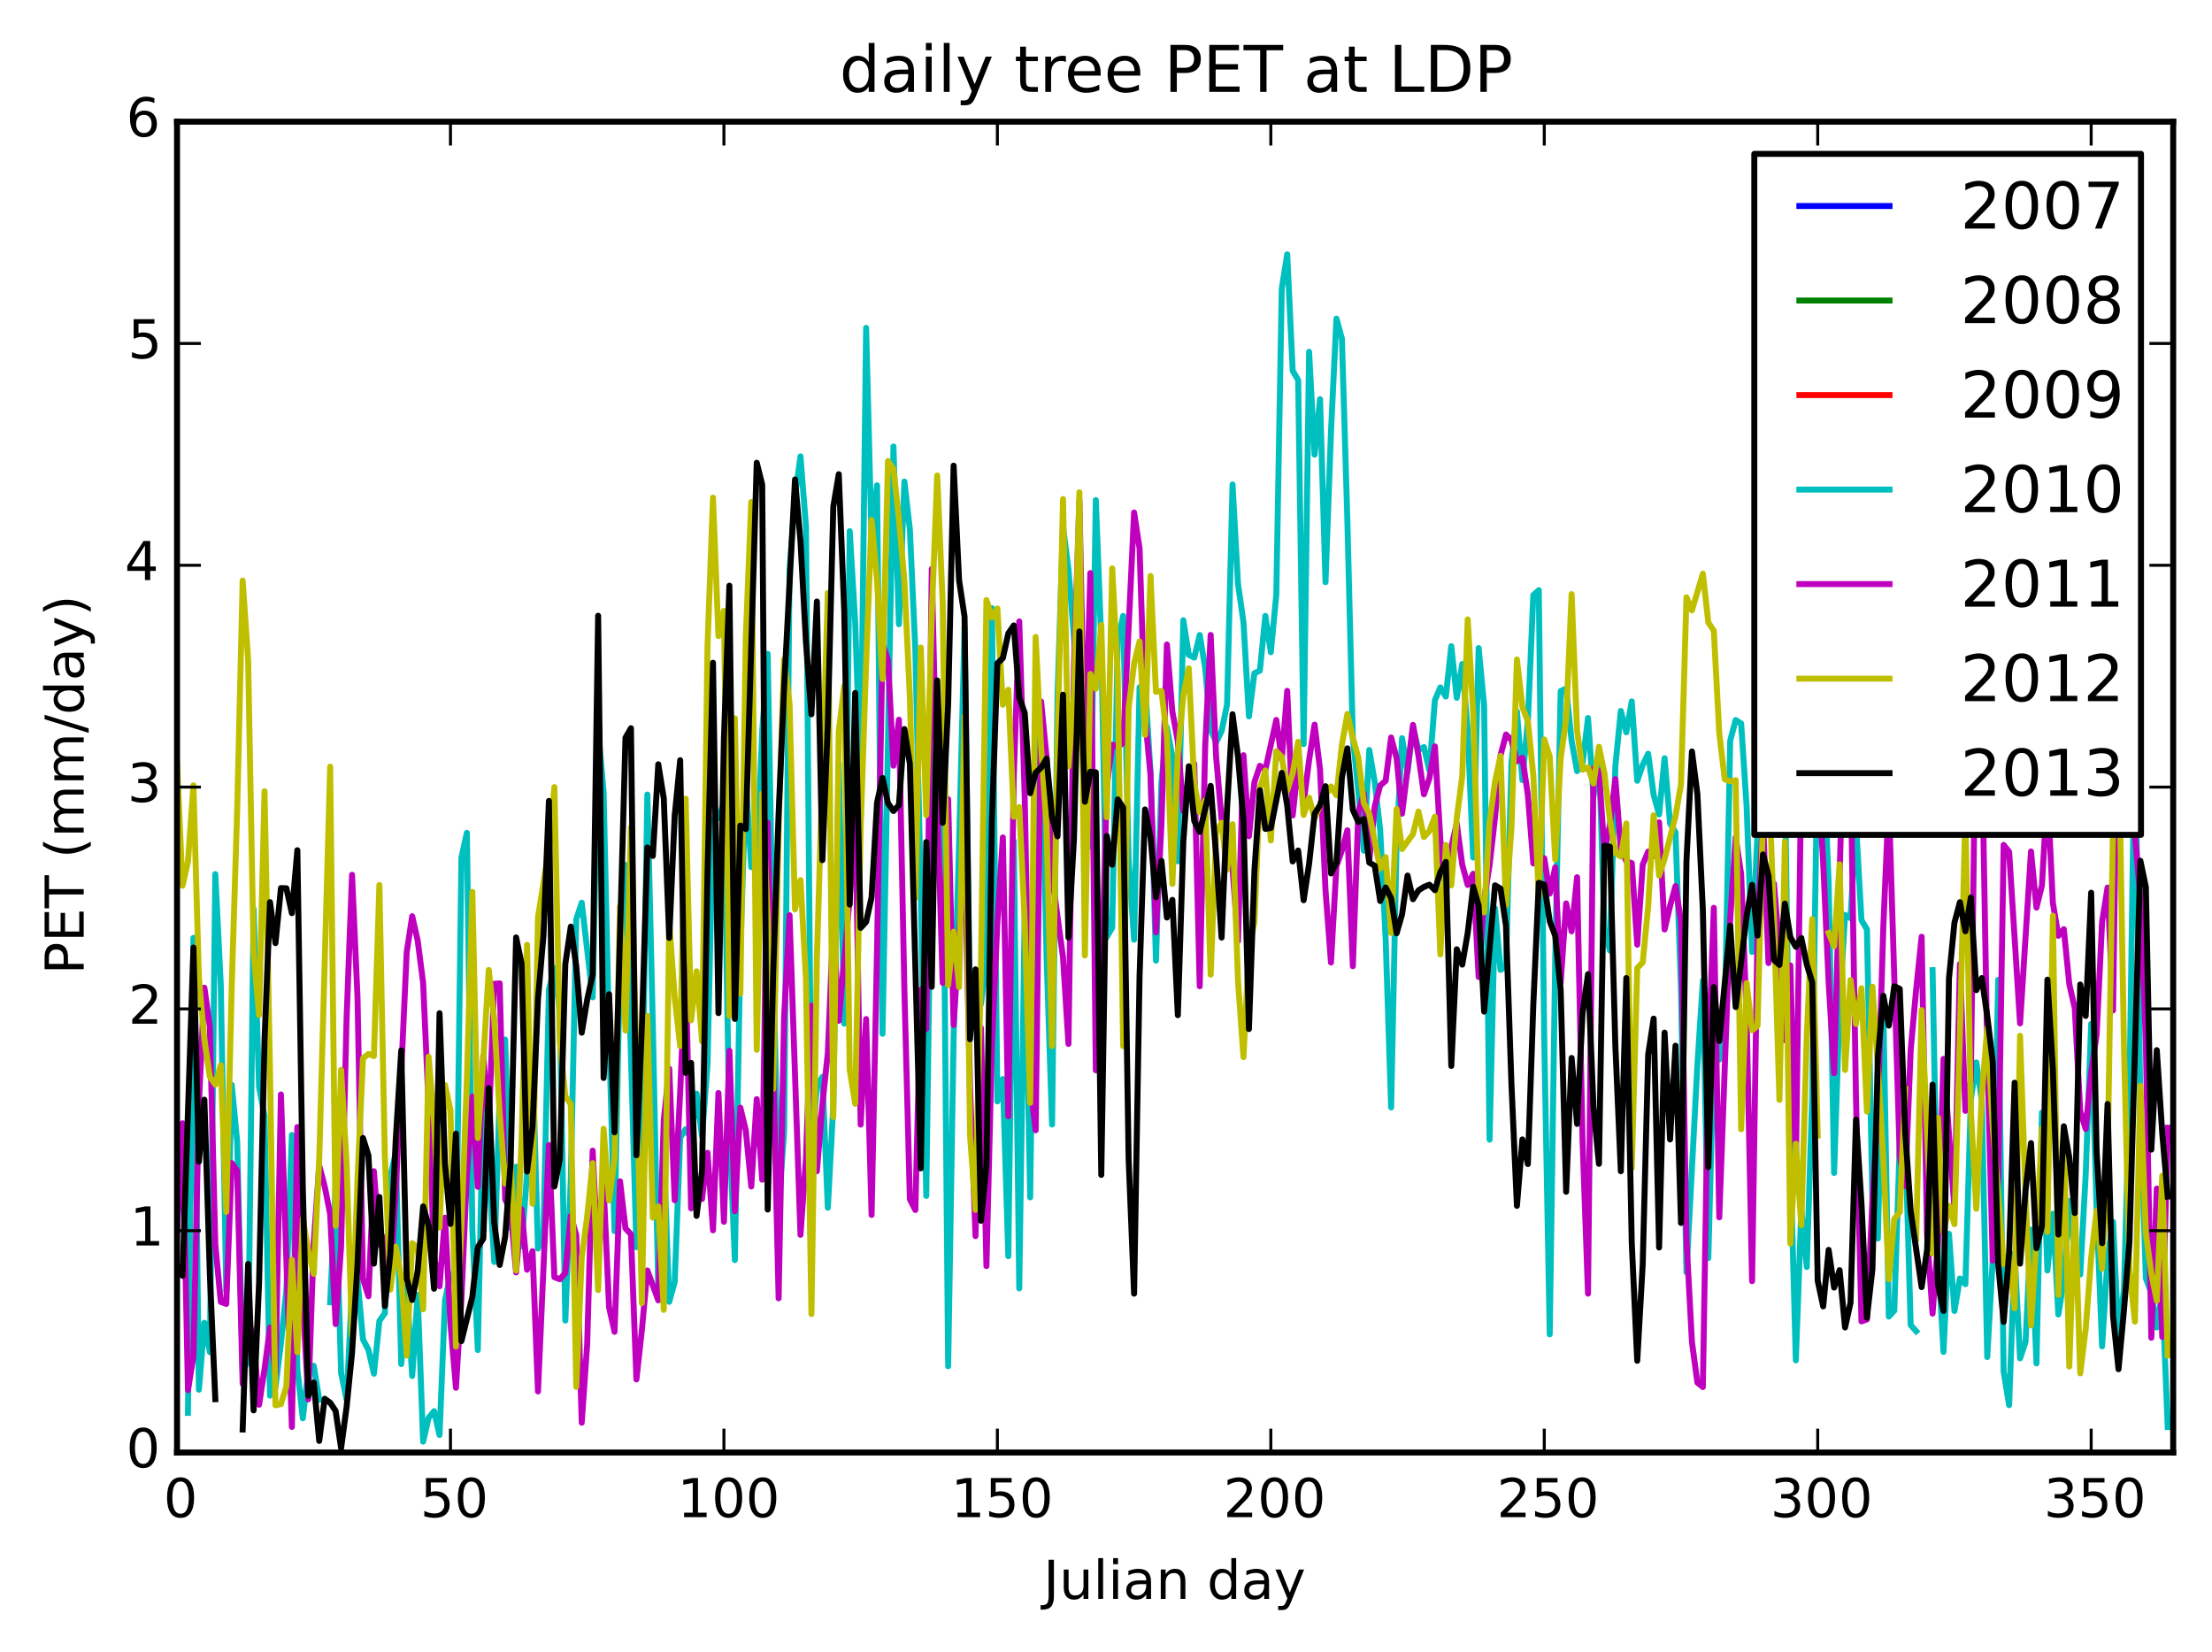 <?xml version="1.0" encoding="utf-8" standalone="no"?>
<!DOCTYPE svg PUBLIC "-//W3C//DTD SVG 1.1//EN"
  "http://www.w3.org/Graphics/SVG/1.1/DTD/svg11.dtd">
<!-- Created with matplotlib (http://matplotlib.org/) -->
<svg height="277pt" version="1.1" viewBox="0 0 371 277" width="371pt" xmlns="http://www.w3.org/2000/svg" xmlns:xlink="http://www.w3.org/1999/xlink">
 <defs>
  <style type="text/css">
*{stroke-linecap:butt;stroke-linejoin:round;}
  </style>
 </defs>
 <g id="figure_1">
  <g id="patch_1">
   <path d="
M0 277.227
L371.692 277.227
L371.692 0
L0 0
z
" style="fill:#ffffff;"/>
  </g>
  <g id="axes_1">
   <g id="patch_2">
    <path d="
M29.692 243.606
L364.492 243.606
L364.492 20.406
L29.692 20.406
z
" style="fill:#ffffff;"/>
   </g>
   <g id="line2d_1">
    <path clip-path="url(#p69096553e2)" d="
M0 0" style="fill:none;stroke:#0000ff;stroke-linecap:square;"/>
   </g>
   <g id="line2d_2">
    <path clip-path="url(#p69096553e2)" d="
M0 0" style="fill:none;stroke:#008000;stroke-linecap:square;"/>
   </g>
   <g id="line2d_3">
    <path clip-path="url(#p69096553e2)" d="
M0 0" style="fill:none;stroke:#ff0000;stroke-linecap:square;"/>
   </g>
   <g id="line2d_4">
    <path clip-path="url(#p69096553e2)" d="
M31.526 236.956
L32.443 157.297
L33.361 233.074
L34.278 221.848
L35.195 226.762
L36.112 146.596
L37.03 165.182
L37.947 216.584
L38.864 181.94
L39.781 191.474
L40.699 230.144
L41.616 227.94
L42.533 152.438
L43.45 182.294
L44.368 187.191
L45.285 234.065
L46.202 232.707
L47.12 225.215
L48.037 216.289
L48.954 190.346
L49.871 229.553
L50.788 237.867
L51.706 229.859
L52.623 229.061
L53.54 234.751
M55.375 218.407
L56.292 198.954
L57.209 230.269
L58.127 234.742
L59.044 216.106
L59.961 214.524
L60.878 224.627
L61.796 226.389
L62.713 230.393
L63.63 221.538
L64.547 220.245
L65.465 197.335
L66.382 193.314
L67.299 228.786
L68.216 215.795
L69.134 230.778
L70.051 217.174
L70.968 241.782
L71.885 237.802
L72.803 236.666
L73.72 240.664
L74.637 218.129
L75.555 213.723
L76.472 213.564
L77.389 143.822
L78.306 139.675
L79.224 206.201
L80.141 226.419
L81.058 183.212
L81.975 195.953
L82.893 211.641
L83.81 183.946
L84.727 174.353
L85.644 205.954
L86.562 195.672
L87.479 209.02
L88.396 196.818
L89.314 177.276
L90.231 209.399
L91.148 206.684
L92.065 165.944
L92.983 162.347
L93.9 169.906
L94.817 221.479
L95.734 197.799
L96.652 154.153
L97.569 151.397
L99.403 167.261
L100.321 122.36
L101.238 132.939
L102.155 173.415
L103.072 206.474
L103.99 160.59
L104.907 145.07
L106.741 209.165
L107.659 189.965
L108.576 133.257
L109.493 171.979
L110.41 216.567
L111.328 193.294
L112.245 218.335
L113.162 215.022
L114.08 190.812
L114.997 189.378
L115.914 190.941
L116.831 183.42
L117.749 190.615
L118.666 178.536
L119.583 137.498
L120.5 137.193
L121.418 134.743
L122.335 189.392
L123.252 211.337
L124.169 159.761
L125.087 130.721
L126.004 145.431
L126.921 145.433
L127.838 122.634
L128.756 109.654
L129.673 160.266
L130.59 202.387
L131.507 189.931
L132.425 95.525
L133.342 83.259
L134.259 76.54
L135.176 88.26
L136.094 192.178
L137.011 182.284
L137.928 180.613
L138.846 202.546
L139.763 185.404
L140.68 128.043
L141.597 171.668
L142.515 89.087
L143.432 104.329
L144.349 130.793
L145.266 54.988
L146.184 90.537
L147.101 81.393
L148.018 173.383
L149.853 74.887
L150.77 104.699
L151.687 80.76
L152.604 88.781
L153.522 108.943
L154.439 149.658
L155.356 200.567
L156.273 134.008
L157.191 124.049
L158.108 129.174
L159.025 229.135
L159.943 173.924
L160.86 141.63
L161.777 105.147
L162.694 169.765
L163.612 170.228
L164.529 168.378
L165.446 161.332
L166.363 101.999
L167.281 184.719
L168.198 180.97
L169.115 210.676
L170.032 141.031
L170.95 216.081
L171.867 152.841
L172.784 200.812
L173.701 131.663
L174.619 120.173
L175.536 160.511
L176.453 188.595
L177.37 116.521
L178.288 88.338
L179.205 95.529
L180.122 106.716
L181.04 121.083
L181.957 115.782
L182.874 141.962
L183.791 83.869
L184.709 107.48
L185.626 157.146
L186.543 155.582
L187.46 107.658
L188.378 103.301
L189.295 144.228
L190.212 157.593
L191.129 115.263
L192.047 114.651
L192.964 129.427
L193.881 161.122
L194.798 131.124
L195.716 122.01
L196.633 126.912
L197.55 144.449
L198.467 104.029
L199.385 109.842
L200.302 110.291
L201.219 106.492
L202.136 112.005
L203.054 122.427
L203.971 124.49
L204.888 122.632
L205.806 118.147
L206.723 81.248
L207.64 97.913
L208.557 104.356
L209.475 120.148
L210.392 112.901
L211.309 112.474
L212.226 103.298
L213.144 109.385
L214.061 99.78
L214.978 48.404
L215.895 42.653
L216.813 62.19
L217.73 63.744
L218.647 124.787
L219.564 58.998
L220.482 76.247
L221.399 66.95
L222.316 97.644
L223.233 72.439
L224.151 53.431
L225.068 56.815
L225.985 87.343
L226.903 123.785
L227.82 132.66
L228.737 142.676
L229.654 125.773
L230.572 131.16
L231.489 139.236
L232.406 157.548
L233.323 185.731
L234.241 141.31
L235.158 123.808
L236.075 129.482
L236.992 121.988
L237.91 125.793
L238.827 125.295
L239.744 129.245
L240.661 117.426
L241.579 115.285
L242.496 116.822
L243.413 108.369
L244.33 117.036
L245.248 111.356
L246.165 122.523
L247.082 143.822
L248 108.684
L248.917 118.272
L249.834 191.124
L250.751 152.341
L251.669 162.666
L252.586 162.066
L253.503 127.975
L254.42 119.319
L255.338 130.832
L256.255 120.95
L257.172 99.808
L258.089 98.979
L259.007 174.389
L259.924 223.783
L260.841 160.959
L261.758 115.914
L262.676 115.482
L263.593 124.262
L264.51 129.332
L265.427 128.032
L266.345 120.419
L267.262 133.592
L268.179 126.262
L269.096 155.779
L270.014 159.418
L270.931 128.49
L271.848 119.238
L272.766 122.815
L273.683 117.63
L274.6 130.95
L275.517 128.311
L276.435 126.411
L277.352 133.299
L278.269 136.593
L279.186 127.166
L280.104 138.098
L281.021 139.614
L281.938 165.807
L282.855 213.4
L284.69 178.659
L285.607 164.465
L286.524 211
L287.442 175.962
L288.359 177.716
L289.276 170.8
L290.193 124.22
L291.111 120.758
L292.028 121.355
L292.945 135.187
L293.863 159.653
L294.78 139.452
L295.697 108.862
L296.614 102.568
L297.532 120.354
L298.449 130.216
L299.366 130.446
L300.283 194.357
L301.201 228.153
L302.118 202.901
L303.035 212.496
L303.952 183.791
L304.87 123.187
L305.787 125.732
L306.704 148.072
L307.621 196.723
L308.539 168.698
L309.456 153.441
L310.373 153.989
L311.29 138.004
L312.208 154.32
L313.125 155.865
L314.042 201.006
L314.96 207.715
L315.877 169.339
L316.794 220.805
L317.711 219.816
L318.629 191.711
L319.546 190.628
L320.463 222.227
L321.38 223.257
M324.132 162.705
L325.049 210.644
L325.967 226.736
L326.884 206.927
L327.801 219.868
L328.718 214.41
L329.636 215.378
L330.553 184.427
L331.47 178.187
L332.387 184.593
L333.305 227.597
L334.222 211.253
L335.139 164.344
L336.056 230.043
L336.974 235.667
L337.891 210.179
L338.808 227.811
L339.726 225.073
L340.643 206.228
L341.56 228.662
L342.477 186.593
L343.395 213.082
L344.312 203.558
L345.229 220.458
L346.146 214.826
L347.064 201.393
L347.981 210.52
L348.898 213.751
L349.815 197.051
L350.733 171.731
L351.65 203.006
L352.567 225.801
L353.484 211.024
L354.402 204.922
L355.319 224.168
L356.236 216.163
L357.153 183.272
L358.071 119.622
L358.988 185.537
L359.905 214.386
L360.823 216.869
L361.74 222.645
L362.657 216.559
L363.574 239.334
L363.574 239.334" style="fill:none;stroke:#00bfbf;stroke-linecap:square;"/>
   </g>
   <g id="line2d_5">
    <path clip-path="url(#p69096553e2)" d="
M29.692 207.097
L30.609 188.392
L31.526 233.128
L32.443 227.459
L33.361 185.188
L34.278 165.651
L35.195 172.19
L36.112 208.742
L37.03 218.344
L37.947 218.689
L38.864 195.061
L39.781 196.349
L40.699 232.066
L41.616 221.09
L42.533 224.618
L43.45 235.603
L44.368 229.615
L45.285 222.645
L46.202 230.493
L47.12 183.556
L48.954 239.317
L49.871 189.021
L50.788 218.578
L51.706 234.688
L52.623 208.339
L53.54 195.478
L54.458 198.973
L55.375 203.625
L56.292 222.06
L57.209 209.032
L58.127 170.901
L59.044 146.711
L59.961 167.22
L60.878 214.459
L61.796 217.391
L62.713 196.431
L63.63 208.748
L64.547 207.523
L65.465 214.907
L66.382 199.859
L68.216 159.674
L69.134 153.664
L70.051 157.724
L70.968 164.831
L71.885 185.284
L72.803 210.728
L73.72 215.721
L74.637 204.208
L75.555 221.975
L76.472 232.752
L77.389 217.826
L78.306 197.036
L79.224 183.912
L80.141 199.054
L81.058 177.102
L81.975 189.072
L82.893 165.003
L83.81 164.922
L84.727 201.151
L85.644 203.002
L86.562 213.398
L87.479 202.823
L88.396 212.953
L89.314 209.835
L90.231 233.367
L92.065 192.033
L92.983 214.195
L93.9 214.556
L94.817 213.475
L95.734 203.94
L96.652 207.126
L97.569 238.606
L98.486 225.412
L99.403 192.974
L100.321 211.727
L101.238 198.935
L102.155 219.246
L103.072 223.36
L103.99 198.119
L104.907 206.012
L105.824 207.007
L106.741 231.352
L107.659 223.042
L108.576 213.073
L110.41 218.085
L111.328 187.864
L112.245 179.234
L113.162 201.296
L114.08 183.122
L114.997 161.915
L115.914 202.658
L116.831 200.016
L117.749 201.084
L118.666 193.336
L119.583 206.34
L120.5 183.315
L121.418 204.91
L122.335 176.23
L123.252 203.139
L124.169 185.77
L125.087 189.573
L126.004 198.99
L126.921 184.339
L127.838 197.856
L128.756 137.976
L130.59 217.743
L131.507 170.649
L132.425 153.493
L134.259 207.098
L135.176 194.288
L136.094 168.661
L137.011 196.427
L137.928 185.273
L138.846 176.571
L139.763 154.572
L140.68 171.204
L142.515 150.596
L143.432 135.606
L144.349 188.612
L145.266 170.903
L146.184 203.76
L147.101 159.098
L148.018 107.931
L148.935 110.744
L149.853 128.413
L150.77 120.708
L151.687 166.142
L152.604 201.132
L153.522 202.933
L154.439 166.006
L155.356 172.568
L156.273 95.433
L157.191 134.244
L158.108 164.847
L159.025 134.031
L159.943 171.906
L161.777 142.698
L162.694 182.304
L163.612 207.314
L164.529 172.414
L165.446 212.336
L166.363 175.4
L167.281 154.752
L168.198 140.45
L169.115 187.201
L170.032 130.079
L170.95 104.217
L171.867 133.684
L172.784 181.979
L173.701 189.562
L174.619 117.66
L175.536 127.064
L176.453 146.959
L178.288 160.515
L179.205 175.08
L180.122 112.06
L181.04 83.899
L181.957 128.879
L182.874 96.108
L183.791 179.504
L184.709 166.289
L185.626 131.927
L186.543 124.88
L187.46 125.235
L188.378 124.634
L190.212 85.953
L191.129 91.994
L192.047 120.181
L192.964 129.956
L193.881 156.365
L194.798 138.229
L195.716 108.089
L196.633 119.352
L197.55 124.378
L198.467 136.009
L199.385 130.468
L200.302 128.08
L201.219 165.414
L202.136 125.13
L203.054 106.488
L203.971 126.942
L204.888 137.432
L205.806 139.124
L206.723 145.756
L207.64 157.821
L208.557 126.656
L209.475 140.253
L210.392 131.188
L211.309 128.436
L212.226 129.106
L214.061 120.743
L214.978 127.401
L215.895 115.864
L216.813 136.767
L217.73 128.005
L218.647 134.631
L219.564 127.48
L220.482 121.528
L221.399 129.057
L222.316 149.304
L223.233 161.425
L224.151 145.217
L225.068 142.637
L225.985 139.248
L226.903 162.05
L227.82 136.242
L228.737 133.084
L229.654 144.42
L230.572 135.225
L231.489 131.727
L232.406 130.953
L233.323 123.688
L234.241 127.135
L235.158 136.461
L236.992 121.57
L237.91 126.782
L238.827 133.211
L239.744 130.518
L240.661 125.176
L241.579 140.852
L242.496 149.965
L243.413 142.073
L244.33 138.117
L245.248 145.012
L246.165 148.417
L247.082 146.545
L248 163.859
L248.917 150.784
L249.834 145.101
L250.751 137.029
L251.669 126.698
L252.586 123.191
L253.503 124.103
L254.42 127.686
L255.338 127.1
L256.255 133.301
L257.172 144.818
L258.089 143.885
L259.007 143.942
L259.924 149.874
L260.841 145.463
L261.758 164.813
L262.676 151.51
L263.593 156.197
L264.51 147.118
L265.427 191.207
L266.345 216.962
L267.262 128.92
L268.179 129.282
L269.096 142.81
L270.014 138.357
L270.931 130.666
L271.848 142.398
L272.766 144.453
L273.683 144.759
L274.6 158.437
L275.517 145.023
L276.435 142.823
L277.352 143.535
L278.269 137.916
L279.186 155.883
L280.104 151.953
L281.021 148.605
L281.938 154.616
L282.855 207.885
L283.773 225.033
L284.69 231.885
L285.607 232.626
L286.524 177.922
L287.442 152.254
L288.359 204.169
L290.193 154.144
L291.111 140.428
L292.028 146.645
L292.945 170.445
L293.863 214.875
L294.78 155.37
L295.697 137.321
L296.614 161.518
L297.532 148.202
L298.449 159.224
L299.366 174.456
L300.283 161.911
L301.201 196.121
L302.118 129.307
L303.035 98.8
L303.952 116.623
L304.87 128.515
L305.787 144.657
L306.704 164.777
L307.621 179.981
L309.456 114.037
L310.373 128.393
L311.29 184.244
L312.208 221.617
L313.125 221.287
L314.042 201.397
L314.96 185.564
L315.877 155.374
L316.794 134.065
L318.629 193.84
L319.546 198.916
L320.463 176.098
L321.38 165.982
L322.298 157.102
L323.215 207.235
L324.132 220.309
L325.049 208.016
L325.967 177.59
L327.801 202.69
L328.718 161.69
L329.636 186.315
L330.553 181.234
L331.47 111.112
L332.387 124.256
L333.305 176.22
L334.222 211.417
L335.139 197.946
L336.056 141.702
L336.974 142.86
L338.808 171.637
L340.643 142.799
L341.56 152.222
L342.477 148.497
L343.395 132.396
L344.312 151.424
L345.229 156.949
L346.146 155.835
L347.064 165.047
L347.981 169.095
L348.898 186.332
L349.815 189.342
L350.733 179.904
L351.65 173.5
L352.567 154.6
L353.484 148.853
L354.402 169.465
L355.319 104.465
L356.236 112.099
L357.153 122.032
L358.071 139.817
L358.988 150.848
L359.905 174.845
L360.823 224.361
L361.74 199.335
L362.657 224.217
L363.574 189.143
L363.574 189.143" style="fill:none;stroke:#bf00bf;stroke-linecap:square;"/>
   </g>
   <g id="line2d_6">
    <path clip-path="url(#p69096553e2)" d="
M29.692 127.906
L30.609 148.55
L31.526 144.468
L32.443 131.707
L33.361 164.003
L34.278 174.379
L35.195 180.572
L36.112 181.913
L37.03 178.641
L37.947 203.251
L38.864 165.521
L39.781 135.835
L40.699 97.369
L41.616 110.616
L42.533 159.651
L43.45 170.241
L44.368 132.7
L45.285 179.543
L46.202 235.687
L47.12 235.492
L48.037 232.467
L48.954 211.28
L49.871 226.792
L50.788 204.329
L51.706 209.79
L52.623 213.638
L53.54 194.478
L55.375 128.577
L56.292 205.6
L57.209 179.433
L58.127 194.992
L59.044 224.053
L59.961 197.791
L60.878 177.501
L61.796 176.768
L62.713 177.115
L63.63 148.428
L64.547 193.843
L65.465 216.287
L66.382 209.068
L67.299 214.302
L68.216 227.349
L69.134 208.48
L70.051 209.375
L70.968 219.591
L71.885 177.213
L72.803 188.179
L73.72 205.88
L74.637 181.959
L75.555 186.227
L76.472 225.845
L77.389 205.5
L78.306 181.117
L79.224 149.576
L80.141 190.862
L81.058 177.815
L81.975 162.676
L82.893 170.939
L83.81 186.845
L84.727 198.496
L85.644 194.885
L86.562 213.083
L87.479 190.974
L88.396 158.449
L89.314 201.868
L90.231 153.859
L92.065 142.408
L92.983 132.009
L93.9 174.797
L94.817 183.884
L95.734 185.187
L96.652 232.589
L97.569 210.867
L98.486 203.967
L99.403 195.082
L100.321 216.358
L101.238 189.311
L102.155 201.32
L103.072 194.386
L103.99 151.958
L104.907 172.832
L105.824 138.778
L107.659 218.558
L108.576 170.376
L109.493 204.225
L110.41 202.328
L111.328 219.684
L112.245 154.716
L113.162 167.25
L114.08 175.428
L114.997 133.938
L115.914 171.109
L116.831 162.908
L117.749 174.652
L118.666 108.292
L119.583 83.454
L120.5 106.673
L121.418 102.454
L122.335 170.367
L123.252 120.476
L124.169 166.642
L125.087 106.776
L126.004 84.192
L126.921 176.065
L127.838 133.071
L128.756 153.974
L129.673 182.627
L130.59 138.909
L131.507 110.59
L132.425 118.018
L133.342 152.506
L134.259 147.616
L135.176 164.131
L136.094 220.385
L137.011 160.719
L138.846 99.437
L139.763 187.347
L140.68 122.715
L141.597 115.022
L142.515 179.434
L143.432 185.119
L144.349 138.935
L145.266 111.338
L146.184 87.22
L147.101 97.382
L148.018 113.87
L148.935 77.325
L149.853 78.646
L150.77 87.029
L151.687 97.492
L152.604 116.881
L153.522 150.625
L154.439 108.603
L155.356 136.709
L156.273 103.29
L157.191 79.746
L158.108 101.097
L159.025 165.227
L159.943 156.259
L160.86 165.558
L161.777 120.09
L162.694 190.413
L163.612 202.904
L164.529 161.927
L165.446 100.64
L166.363 103.578
L167.281 102.048
L168.198 118.195
L169.115 115.671
L170.032 136.969
L170.95 135.36
L171.867 154.507
L172.784 184.969
L173.701 106.829
L174.619 125.353
L175.536 138.583
L176.453 175.43
L177.37 124.848
L178.288 83.698
L179.205 128.54
L180.122 116.577
L181.04 82.57
L181.957 160.248
L182.874 113.032
L183.791 115.514
L184.709 104.798
L185.626 137.055
L186.543 95.324
L187.46 112.964
L188.378 175.457
L189.295 118.701
L190.212 111.281
L191.129 107.584
L192.047 123.243
L192.964 96.596
L193.881 116.034
L194.798 115.889
L195.716 123.564
L196.633 148.239
L197.55 126.463
L198.467 116.668
L199.385 112.08
L200.302 131.398
L201.219 136.232
L202.136 134.238
L203.054 163.46
L203.971 139.678
L204.888 137.981
L205.806 145.848
L206.723 138.23
L207.64 164.475
L208.557 177.293
L209.475 159.053
L210.392 154.679
L211.309 132.227
L212.226 129.207
L213.144 140.962
L214.061 126.004
L214.978 126.924
L215.895 132.589
L216.813 129.669
L217.73 124.413
L218.647 136.684
L219.564 133.793
L220.482 137.26
L221.399 135.032
L223.233 131.9
L224.151 133.376
L225.068 124.874
L225.985 119.743
L226.903 123.76
L227.82 127.065
L228.737 134.671
L229.654 136.474
L231.489 145.669
L232.406 143.745
L233.323 156.474
L234.241 135.696
L235.158 142.397
L236.992 139.87
L237.91 136.103
L238.827 140.388
L239.744 139.377
L240.661 136.961
L241.579 160.065
L242.496 141.712
L243.413 148.48
L244.33 137.211
L245.248 130.214
L246.165 103.883
L247.082 119.492
L248 150.213
L248.917 153.014
L249.834 137.923
L250.751 131.065
L251.669 126.768
L252.586 151.831
L253.503 138.709
L254.42 110.603
L255.338 118.61
L256.255 120.934
L257.172 130.048
L258.089 150.512
L259.007 124.025
L259.924 126.884
L260.841 144.157
L261.758 127.203
L262.676 120.642
L263.593 99.642
L264.51 122.552
L265.427 129.089
L266.345 128.703
L267.262 131.403
L268.179 125.244
L269.096 129.644
L270.014 137.541
L270.931 143.056
L271.848 143.656
L272.766 138.1
L273.683 195.886
L274.6 162.352
L275.517 161.414
L276.435 152.051
L277.352 136.732
L278.269 146.856
L279.186 144.06
L281.021 136.86
L281.938 131.552
L282.855 100.18
L283.773 102.363
L285.607 96.222
L286.524 104.421
L287.442 105.781
L288.359 122.968
L289.276 130.696
L290.193 131.033
L291.111 130.845
L292.028 189.393
L292.945 164.883
L293.863 172.8
L294.78 172.03
L295.697 136.261
L296.614 129.033
L297.532 154.267
L298.449 184.464
L299.366 141.15
L300.283 208.565
L301.201 191.819
L302.118 205.491
L303.035 173.592
L303.952 154.145
L304.87 190.43
M306.704 156.467
L307.621 158.687
L308.539 144.941
L309.456 179.441
L310.373 164.351
L311.29 171.733
L312.208 165.737
L313.125 186.422
L314.042 165.477
L314.96 178.967
L315.877 194.473
L316.794 214.562
L317.711 204.44
L318.629 203.286
L319.546 182.64
M321.38 207.713
L322.298 169.409
L324.132 210.251
L325.049 187.476
L325.967 206.652
L326.884 202.227
L327.801 205.316
L328.718 173.58
L329.636 136.433
L330.553 186.216
L331.47 202.728
L332.387 183.754
L333.305 172.374
L334.222 188.763
L336.056 211.986
L336.974 210.71
L337.891 219.416
L338.808 173.717
L339.726 200.39
L340.643 222.296
L341.56 207.87
L342.477 189.226
L343.395 206.596
L344.312 153.573
L345.229 217.176
L346.146 189.952
L347.064 229.184
L347.981 201.674
L348.898 230.337
L349.815 222.881
L350.733 210.921
L351.65 203.067
L352.567 212.776
L353.484 195.098
L354.402 138.016
L355.319 122.318
L356.236 175.348
L357.153 213.025
L358.071 221.656
L358.988 182.112
L359.905 206.788
L360.823 213.564
L361.74 218.156
L362.657 197.192
L363.574 227.283
L363.574 227.283" style="fill:none;stroke:#bfbf00;stroke-linecap:square;"/>
   </g>
   <g id="line2d_7">
    <path clip-path="url(#p69096553e2)" d="
M29.692 212.244
L30.609 213.96
L32.443 158.921
L33.361 194.825
L34.278 184.429
L35.195 213.658
L36.112 234.662
M40.699 239.745
L41.616 211.987
L42.533 236.541
L43.45 215.205
L44.368 174.419
L45.285 151.298
L46.202 158.176
L47.12 148.945
L48.037 148.977
L48.954 153.147
L49.871 142.592
L50.788 199.26
L51.706 234.086
L52.623 231.865
L53.54 241.661
L54.458 234.591
L55.375 235.257
L56.292 236.628
L57.209 242.874
L58.127 236.016
L59.044 226.904
L59.961 212.1
L60.878 190.86
L61.796 193.784
L62.713 211.93
L63.63 200.744
L64.547 219.042
L65.465 210.289
L66.382 191.037
L67.299 176.169
L68.216 214.417
L69.134 218.019
L70.051 213.152
L70.968 202.337
L71.885 205.546
L72.803 216.138
L73.72 169.928
L74.637 195.155
L75.555 205.264
L76.472 190.13
L77.389 224.927
L79.224 217.48
L80.141 209.195
L81.058 207.738
L81.975 182.501
L82.893 205.007
L83.81 212.146
L84.727 207.415
L85.644 195.006
L86.562 157.221
L87.479 161.594
L88.396 196.487
L89.314 189.049
L90.231 167.57
L91.148 156.931
L92.065 134.327
L92.983 198.995
L93.9 194.376
L94.817 161.658
L95.734 155.407
L96.652 162.072
L97.569 173.197
L98.486 167.658
L99.403 163.423
L100.321 103.273
L101.238 180.787
L102.155 166.744
L103.072 189.902
L104.907 123.728
L105.824 122.129
L106.741 193.752
L107.659 172.053
L108.576 142.13
L109.493 143.549
L110.41 128.181
L111.328 133.885
L112.245 157.306
L113.162 136.798
L114.08 127.496
L114.997 179.94
L115.914 178.264
L116.831 203.915
L117.749 196.302
L118.666 146.256
L119.583 111.15
L120.5 169.913
L121.418 123.863
L122.335 98.225
L123.252 170.883
L124.169 138.454
L125.087 139.038
L126.921 77.607
L127.838 81.282
L128.756 202.855
L129.673 163.377
L130.59 136.531
L131.507 115.395
L133.342 80.411
L134.259 90.78
L135.176 107.667
L136.094 119.793
L137.011 100.886
L137.928 144.257
L138.846 121.36
L139.763 84.968
L140.68 79.53
L141.597 102.44
L142.515 151.708
L143.432 116.226
L144.349 155.616
L145.266 154.612
L146.184 150.477
L147.101 134.611
L148.018 130.468
L148.935 134.718
L149.853 136.026
L150.77 135.025
L151.687 122.27
L152.604 128.11
L154.439 195.941
L155.356 141.215
L156.273 165.493
L157.191 114.118
L158.108 137.995
L159.025 118.035
L159.943 78.097
L160.86 97.34
L161.777 103.419
L162.694 174.291
L163.612 162.575
L164.529 204.738
L165.446 195.405
L166.363 137.759
L167.281 111.245
L168.198 110.379
L169.115 106.233
L170.032 104.891
L170.95 116.992
L171.867 119.561
L172.784 133.027
L173.701 129.606
L174.619 128.735
L175.536 127.236
L176.453 137.011
L177.37 140.263
L178.288 116.511
L179.205 157.237
L180.122 140.706
L181.04 105.906
L181.957 134.466
L182.874 129.426
L183.791 129.532
L184.709 197.047
L185.626 140.201
L186.543 145.031
L187.46 134.074
L188.378 135.439
L189.295 194.365
L190.212 216.963
L191.129 163.699
L192.047 135.759
L192.964 140.396
L193.881 150.48
L194.798 144.38
L195.716 153.879
L196.633 150.92
L197.55 170.263
L198.467 141.208
L199.385 128.517
L200.302 137.696
L201.219 139.527
L203.054 131.8
L203.971 143.483
L204.888 157.239
L205.806 135.535
L206.723 119.786
L207.64 126.911
L208.557 137.706
L209.475 172.586
L210.392 146.105
L211.309 132.54
L212.226 139.019
L213.144 138.864
L214.978 129.626
L215.895 135.136
L216.813 144.474
L217.73 142.648
L218.647 150.98
L219.564 144.868
L220.482 136.503
L221.399 135.026
L222.316 131.854
L223.233 146.49
L224.151 144.715
L225.068 130.401
L225.985 125.507
L226.903 135.845
L227.82 137.843
L228.737 137.36
L229.654 144.664
L230.572 145.191
L231.489 151.108
L232.406 148.843
L233.323 150.638
L234.241 156.523
L235.158 153.34
L236.075 146.843
L236.992 150.81
L237.91 149.328
L238.827 148.748
L239.744 148.374
L240.661 149.291
L241.579 146.281
L242.496 144.552
L243.413 178.77
L244.33 159.206
L245.248 161.784
L246.165 156.48
L247.082 148.727
L248 151.87
L248.917 169.656
L250.751 148.479
L251.669 149.027
L252.586 155.278
L253.503 181.856
L254.42 202.239
L255.338 191.1
L256.255 195.233
L257.172 168.487
L258.089 148.062
L259.007 148.38
L259.924 154.502
L260.841 156.931
L261.758 165.958
L262.676 199.872
L263.593 177.434
L264.51 188.491
L265.427 169.918
L266.345 163.383
L267.262 185.678
L268.179 195.192
L269.096 141.834
L270.014 142.004
L270.931 175.417
L271.848 196.435
L272.766 164.026
L273.683 208.502
L274.6 228.221
L275.517 212.063
L276.435 176.871
L277.352 170.837
L278.269 209.222
L279.186 173.184
L280.104 191.097
L281.021 175.378
L281.938 205.105
L282.855 144.431
L283.773 126.032
L284.69 133.174
L285.607 152.622
L286.524 195.733
L287.442 165.558
L288.359 174.583
L290.193 155.26
L291.111 168.902
L292.945 153.666
L293.863 148.391
L294.78 156.905
L295.697 143.295
L296.614 146.881
L297.532 160.979
L298.449 161.828
L299.366 151.548
L300.283 157.185
L301.201 158.79
L302.118 157.301
L303.035 161.749
L303.952 164.756
L304.87 214.807
L305.787 219.101
L306.704 209.623
L307.621 215.945
L308.539 213.021
L309.456 222.633
L310.373 218.474
L311.29 187.78
L312.208 201.778
L313.125 220.991
L314.042 212.894
L314.96 177.262
L315.877 167.004
L316.794 172.006
L317.711 165.403
L318.629 165.845
L319.546 189.843
L320.463 203.124
L322.298 215.869
L323.215 209.64
L324.132 181.905
L325.049 215.478
L325.967 219.862
L326.884 164.07
L327.801 154.765
L328.718 151.306
L329.636 156.185
L330.553 150.509
L331.47 166.061
L332.387 164.037
L333.305 170.407
L334.222 178.049
L335.139 212.062
L336.056 221.693
L336.974 210.087
L337.891 181.586
L338.808 211.928
L339.726 199.602
L340.643 191.712
L341.56 209.338
L342.477 205.599
L343.395 164.303
L344.312 179.292
L345.229 207.051
L346.146 188.894
L347.064 194.125
L347.981 203.44
L348.898 165.116
L349.815 170.386
L350.733 149.72
L351.65 193.095
L352.567 208.497
L353.484 185.15
L354.402 220.666
L355.319 229.629
L356.236 219.722
L357.153 208.288
L358.988 144.366
L359.905 148.768
L360.823 192.811
L361.74 176.126
L362.657 190.071
L363.574 200.681
L363.574 200.681" style="fill:none;stroke:#000000;stroke-linecap:square;"/>
   </g>
   <g id="patch_3">
    <path d="
M29.692 243.606
L29.692 20.406" style="fill:none;stroke:#000000;stroke-linecap:square;stroke-linejoin:miter;"/>
   </g>
   <g id="patch_4">
    <path d="
M29.692 20.406
L364.492 20.406" style="fill:none;stroke:#000000;stroke-linecap:square;stroke-linejoin:miter;"/>
   </g>
   <g id="patch_5">
    <path d="
M364.492 243.606
L364.492 20.406" style="fill:none;stroke:#000000;stroke-linecap:square;stroke-linejoin:miter;"/>
   </g>
   <g id="patch_6">
    <path d="
M29.692 243.606
L364.492 243.606" style="fill:none;stroke:#000000;stroke-linecap:square;stroke-linejoin:miter;"/>
   </g>
   <g id="matplotlib.axis_1">
    <g id="xtick_1">
     <g id="line2d_8">
      <defs>
       <path d="
M0 0
L0 -4" id="mc7db9fdffb" style="stroke:#000000;stroke-width:0.5;"/>
      </defs>
      <g>
       <use style="stroke:#000000;stroke-width:0.5;" x="29.692" xlink:href="#mc7db9fdffb" y="243.606"/>
      </g>
     </g>
     <g id="line2d_9">
      <defs>
       <path d="
M0 0
L0 4" id="m5a7d422ac3" style="stroke:#000000;stroke-width:0.5;"/>
      </defs>
      <g>
       <use style="stroke:#000000;stroke-width:0.5;" x="29.692" xlink:href="#m5a7d422ac3" y="20.406"/>
      </g>
     </g>
     <g id="text_1">
      <!-- 0 -->
      <defs>
       <path d="
M31.781 66.406
Q24.172 66.406 20.328 58.906
Q16.5 51.422 16.5 36.375
Q16.5 21.391 20.328 13.891
Q24.172 6.391 31.781 6.391
Q39.453 6.391 43.281 13.891
Q47.125 21.391 47.125 36.375
Q47.125 51.422 43.281 58.906
Q39.453 66.406 31.781 66.406
M31.781 74.219
Q44.047 74.219 50.516 64.516
Q56.984 54.828 56.984 36.375
Q56.984 17.969 50.516 8.266
Q44.047 -1.422 31.781 -1.422
Q19.531 -1.422 13.062 8.266
Q6.594 17.969 6.594 36.375
Q6.594 54.828 13.062 64.516
Q19.531 74.219 31.781 74.219" id="BitstreamVeraSans-Roman-30"/>
      </defs>
      <g transform="translate(27.424 254.445)scale(0.09 -0.09)">
       <use xlink:href="#BitstreamVeraSans-Roman-30"/>
      </g>
     </g>
    </g>
    <g id="xtick_2">
     <g id="line2d_10">
      <g>
       <use style="stroke:#000000;stroke-width:0.5;" x="75.555" xlink:href="#mc7db9fdffb" y="243.606"/>
      </g>
     </g>
     <g id="line2d_11">
      <g>
       <use style="stroke:#000000;stroke-width:0.5;" x="75.555" xlink:href="#m5a7d422ac3" y="20.406"/>
      </g>
     </g>
     <g id="text_2">
      <!-- 50 -->
      <defs>
       <path d="
M10.797 72.906
L49.516 72.906
L49.516 64.594
L19.828 64.594
L19.828 46.734
Q21.969 47.469 24.109 47.828
Q26.266 48.188 28.422 48.188
Q40.625 48.188 47.75 41.5
Q54.891 34.812 54.891 23.391
Q54.891 11.625 47.562 5.094
Q40.234 -1.422 26.906 -1.422
Q22.312 -1.422 17.547 -0.641
Q12.797 0.141 7.719 1.703
L7.719 11.625
Q12.109 9.234 16.797 8.062
Q21.484 6.891 26.703 6.891
Q35.156 6.891 40.078 11.328
Q45.016 15.766 45.016 23.391
Q45.016 31 40.078 35.438
Q35.156 39.891 26.703 39.891
Q22.75 39.891 18.812 39.016
Q14.891 38.141 10.797 36.281
z
" id="BitstreamVeraSans-Roman-35"/>
      </defs>
      <g transform="translate(70.474 254.445)scale(0.09 -0.09)">
       <use xlink:href="#BitstreamVeraSans-Roman-35"/>
       <use x="63.623" xlink:href="#BitstreamVeraSans-Roman-30"/>
      </g>
     </g>
    </g>
    <g id="xtick_3">
     <g id="line2d_12">
      <g>
       <use style="stroke:#000000;stroke-width:0.5;" x="121.418" xlink:href="#mc7db9fdffb" y="243.606"/>
      </g>
     </g>
     <g id="line2d_13">
      <g>
       <use style="stroke:#000000;stroke-width:0.5;" x="121.418" xlink:href="#m5a7d422ac3" y="20.406"/>
      </g>
     </g>
     <g id="text_3">
      <!-- 100 -->
      <defs>
       <path d="
M12.406 8.297
L28.516 8.297
L28.516 63.922
L10.984 60.406
L10.984 69.391
L28.422 72.906
L38.281 72.906
L38.281 8.297
L54.391 8.297
L54.391 0
L12.406 0
z
" id="BitstreamVeraSans-Roman-31"/>
      </defs>
      <g transform="translate(113.621 254.445)scale(0.09 -0.09)">
       <use xlink:href="#BitstreamVeraSans-Roman-31"/>
       <use x="63.623" xlink:href="#BitstreamVeraSans-Roman-30"/>
       <use x="127.246" xlink:href="#BitstreamVeraSans-Roman-30"/>
      </g>
     </g>
    </g>
    <g id="xtick_4">
     <g id="line2d_14">
      <g>
       <use style="stroke:#000000;stroke-width:0.5;" x="167.281" xlink:href="#mc7db9fdffb" y="243.606"/>
      </g>
     </g>
     <g id="line2d_15">
      <g>
       <use style="stroke:#000000;stroke-width:0.5;" x="167.281" xlink:href="#m5a7d422ac3" y="20.406"/>
      </g>
     </g>
     <g id="text_4">
      <!-- 150 -->
      <g transform="translate(159.484 254.445)scale(0.09 -0.09)">
       <use xlink:href="#BitstreamVeraSans-Roman-31"/>
       <use x="63.623" xlink:href="#BitstreamVeraSans-Roman-35"/>
       <use x="127.246" xlink:href="#BitstreamVeraSans-Roman-30"/>
      </g>
     </g>
    </g>
    <g id="xtick_5">
     <g id="line2d_16">
      <g>
       <use style="stroke:#000000;stroke-width:0.5;" x="213.144" xlink:href="#mc7db9fdffb" y="243.606"/>
      </g>
     </g>
     <g id="line2d_17">
      <g>
       <use style="stroke:#000000;stroke-width:0.5;" x="213.144" xlink:href="#m5a7d422ac3" y="20.406"/>
      </g>
     </g>
     <g id="text_5">
      <!-- 200 -->
      <defs>
       <path d="
M19.188 8.297
L53.609 8.297
L53.609 0
L7.328 0
L7.328 8.297
Q12.938 14.109 22.625 23.891
Q32.328 33.688 34.812 36.531
Q39.547 41.844 41.422 45.531
Q43.312 49.219 43.312 52.781
Q43.312 58.594 39.234 62.25
Q35.156 65.922 28.609 65.922
Q23.969 65.922 18.812 64.312
Q13.672 62.703 7.812 59.422
L7.812 69.391
Q13.766 71.781 18.938 73
Q24.125 74.219 28.422 74.219
Q39.75 74.219 46.484 68.547
Q53.219 62.891 53.219 53.422
Q53.219 48.922 51.531 44.891
Q49.859 40.875 45.406 35.406
Q44.188 33.984 37.641 27.219
Q31.109 20.453 19.188 8.297" id="BitstreamVeraSans-Roman-32"/>
      </defs>
      <g transform="translate(205.183 254.445)scale(0.09 -0.09)">
       <use xlink:href="#BitstreamVeraSans-Roman-32"/>
       <use x="63.623" xlink:href="#BitstreamVeraSans-Roman-30"/>
       <use x="127.246" xlink:href="#BitstreamVeraSans-Roman-30"/>
      </g>
     </g>
    </g>
    <g id="xtick_6">
     <g id="line2d_18">
      <g>
       <use style="stroke:#000000;stroke-width:0.5;" x="259.007" xlink:href="#mc7db9fdffb" y="243.606"/>
      </g>
     </g>
     <g id="line2d_19">
      <g>
       <use style="stroke:#000000;stroke-width:0.5;" x="259.007" xlink:href="#m5a7d422ac3" y="20.406"/>
      </g>
     </g>
     <g id="text_6">
      <!-- 250 -->
      <g transform="translate(251.046 254.445)scale(0.09 -0.09)">
       <use xlink:href="#BitstreamVeraSans-Roman-32"/>
       <use x="63.623" xlink:href="#BitstreamVeraSans-Roman-35"/>
       <use x="127.246" xlink:href="#BitstreamVeraSans-Roman-30"/>
      </g>
     </g>
    </g>
    <g id="xtick_7">
     <g id="line2d_20">
      <g>
       <use style="stroke:#000000;stroke-width:0.5;" x="304.87" xlink:href="#mc7db9fdffb" y="243.606"/>
      </g>
     </g>
     <g id="line2d_21">
      <g>
       <use style="stroke:#000000;stroke-width:0.5;" x="304.87" xlink:href="#m5a7d422ac3" y="20.406"/>
      </g>
     </g>
     <g id="text_7">
      <!-- 300 -->
      <defs>
       <path d="
M40.578 39.312
Q47.656 37.797 51.625 33
Q55.609 28.219 55.609 21.188
Q55.609 10.406 48.188 4.484
Q40.766 -1.422 27.094 -1.422
Q22.516 -1.422 17.656 -0.516
Q12.797 0.391 7.625 2.203
L7.625 11.719
Q11.719 9.328 16.594 8.109
Q21.484 6.891 26.812 6.891
Q36.078 6.891 40.938 10.547
Q45.797 14.203 45.797 21.188
Q45.797 27.641 41.281 31.266
Q36.766 34.906 28.719 34.906
L20.219 34.906
L20.219 43.016
L29.109 43.016
Q36.375 43.016 40.234 45.922
Q44.094 48.828 44.094 54.297
Q44.094 59.906 40.109 62.906
Q36.141 65.922 28.719 65.922
Q24.656 65.922 20.016 65.031
Q15.375 64.156 9.812 62.312
L9.812 71.094
Q15.438 72.656 20.344 73.438
Q25.25 74.219 29.594 74.219
Q40.828 74.219 47.359 69.109
Q53.906 64.016 53.906 55.328
Q53.906 49.266 50.438 45.094
Q46.969 40.922 40.578 39.312" id="BitstreamVeraSans-Roman-33"/>
      </defs>
      <g transform="translate(296.922 254.445)scale(0.09 -0.09)">
       <use xlink:href="#BitstreamVeraSans-Roman-33"/>
       <use x="63.623" xlink:href="#BitstreamVeraSans-Roman-30"/>
       <use x="127.246" xlink:href="#BitstreamVeraSans-Roman-30"/>
      </g>
     </g>
    </g>
    <g id="xtick_8">
     <g id="line2d_22">
      <g>
       <use style="stroke:#000000;stroke-width:0.5;" x="350.733" xlink:href="#mc7db9fdffb" y="243.606"/>
      </g>
     </g>
     <g id="line2d_23">
      <g>
       <use style="stroke:#000000;stroke-width:0.5;" x="350.733" xlink:href="#m5a7d422ac3" y="20.406"/>
      </g>
     </g>
     <g id="text_8">
      <!-- 350 -->
      <g transform="translate(342.785 254.445)scale(0.09 -0.09)">
       <use xlink:href="#BitstreamVeraSans-Roman-33"/>
       <use x="63.623" xlink:href="#BitstreamVeraSans-Roman-35"/>
       <use x="127.246" xlink:href="#BitstreamVeraSans-Roman-30"/>
      </g>
     </g>
    </g>
    <g id="text_9">
     <!-- Julian day -->
     <defs>
      <path d="
M9.422 54.688
L18.406 54.688
L18.406 0
L9.422 0
z

M9.422 75.984
L18.406 75.984
L18.406 64.594
L9.422 64.594
z
" id="BitstreamVeraSans-Roman-69"/>
      <path d="
M34.281 27.484
Q23.391 27.484 19.188 25
Q14.984 22.516 14.984 16.5
Q14.984 11.719 18.141 8.906
Q21.297 6.109 26.703 6.109
Q34.188 6.109 38.703 11.406
Q43.219 16.703 43.219 25.484
L43.219 27.484
z

M52.203 31.203
L52.203 0
L43.219 0
L43.219 8.297
Q40.141 3.328 35.547 0.953
Q30.953 -1.422 24.312 -1.422
Q15.922 -1.422 10.953 3.297
Q6 8.016 6 15.922
Q6 25.141 12.172 29.828
Q18.359 34.516 30.609 34.516
L43.219 34.516
L43.219 35.406
Q43.219 41.609 39.141 45
Q35.062 48.391 27.688 48.391
Q23 48.391 18.547 47.266
Q14.109 46.141 10.016 43.891
L10.016 52.203
Q14.938 54.109 19.578 55.047
Q24.219 56 28.609 56
Q40.484 56 46.344 49.844
Q52.203 43.703 52.203 31.203" id="BitstreamVeraSans-Roman-61"/>
      <path d="
M32.172 -5.078
Q28.375 -14.844 24.75 -17.812
Q21.141 -20.797 15.094 -20.797
L7.906 -20.797
L7.906 -13.281
L13.188 -13.281
Q16.891 -13.281 18.938 -11.516
Q21 -9.766 23.484 -3.219
L25.094 0.875
L2.984 54.688
L12.5 54.688
L29.594 11.922
L46.688 54.688
L56.203 54.688
z
" id="BitstreamVeraSans-Roman-79"/>
      <path d="
M9.422 75.984
L18.406 75.984
L18.406 0
L9.422 0
z
" id="BitstreamVeraSans-Roman-6c"/>
      <path d="
M8.5 21.578
L8.5 54.688
L17.484 54.688
L17.484 21.922
Q17.484 14.156 20.5 10.266
Q23.531 6.391 29.594 6.391
Q36.859 6.391 41.078 11.031
Q45.312 15.672 45.312 23.688
L45.312 54.688
L54.297 54.688
L54.297 0
L45.312 0
L45.312 8.406
Q42.047 3.422 37.719 1
Q33.406 -1.422 27.688 -1.422
Q18.266 -1.422 13.375 4.438
Q8.5 10.297 8.5 21.578" id="BitstreamVeraSans-Roman-75"/>
      <path d="
M54.891 33.016
L54.891 0
L45.906 0
L45.906 32.719
Q45.906 40.484 42.875 44.328
Q39.844 48.188 33.797 48.188
Q26.516 48.188 22.312 43.547
Q18.109 38.922 18.109 30.906
L18.109 0
L9.078 0
L9.078 54.688
L18.109 54.688
L18.109 46.188
Q21.344 51.125 25.703 53.562
Q30.078 56 35.797 56
Q45.219 56 50.047 50.172
Q54.891 44.344 54.891 33.016" id="BitstreamVeraSans-Roman-6e"/>
      <path d="
M9.812 72.906
L19.672 72.906
L19.672 5.078
Q19.672 -8.109 14.672 -14.062
Q9.672 -20.016 -1.422 -20.016
L-5.172 -20.016
L-5.172 -11.719
L-2.094 -11.719
Q4.438 -11.719 7.125 -8.047
Q9.812 -4.391 9.812 5.078
z
" id="BitstreamVeraSans-Roman-4a"/>
      <path d="
M45.406 46.391
L45.406 75.984
L54.391 75.984
L54.391 0
L45.406 0
L45.406 8.203
Q42.578 3.328 38.25 0.953
Q33.938 -1.422 27.875 -1.422
Q17.969 -1.422 11.734 6.484
Q5.516 14.406 5.516 27.297
Q5.516 40.188 11.734 48.094
Q17.969 56 27.875 56
Q33.938 56 38.25 53.625
Q42.578 51.266 45.406 46.391
M14.797 27.297
Q14.797 17.391 18.875 11.75
Q22.953 6.109 30.078 6.109
Q37.203 6.109 41.297 11.75
Q45.406 17.391 45.406 27.297
Q45.406 37.203 41.297 42.844
Q37.203 48.484 30.078 48.484
Q22.953 48.484 18.875 42.844
Q14.797 37.203 14.797 27.297" id="BitstreamVeraSans-Roman-64"/>
      <path id="BitstreamVeraSans-Roman-20"/>
     </defs>
     <g transform="translate(174.996 268.155)scale(0.09 -0.09)">
      <use xlink:href="#BitstreamVeraSans-Roman-4a"/>
      <use x="29.492" xlink:href="#BitstreamVeraSans-Roman-75"/>
      <use x="92.871" xlink:href="#BitstreamVeraSans-Roman-6c"/>
      <use x="120.654" xlink:href="#BitstreamVeraSans-Roman-69"/>
      <use x="148.438" xlink:href="#BitstreamVeraSans-Roman-61"/>
      <use x="209.717" xlink:href="#BitstreamVeraSans-Roman-6e"/>
      <use x="273.096" xlink:href="#BitstreamVeraSans-Roman-20"/>
      <use x="304.883" xlink:href="#BitstreamVeraSans-Roman-64"/>
      <use x="368.359" xlink:href="#BitstreamVeraSans-Roman-61"/>
      <use x="429.639" xlink:href="#BitstreamVeraSans-Roman-79"/>
     </g>
    </g>
   </g>
   <g id="matplotlib.axis_2">
    <g id="ytick_1">
     <g id="line2d_24">
      <defs>
       <path d="
M0 0
L4 0" id="md7965d1ba0" style="stroke:#000000;stroke-width:0.5;"/>
      </defs>
      <g>
       <use style="stroke:#000000;stroke-width:0.5;" x="29.692" xlink:href="#md7965d1ba0" y="243.606"/>
      </g>
     </g>
     <g id="line2d_25">
      <defs>
       <path d="
M0 0
L-4 0" id="md9a1c1a7cd" style="stroke:#000000;stroke-width:0.5;"/>
      </defs>
      <g>
       <use style="stroke:#000000;stroke-width:0.5;" x="364.492" xlink:href="#md9a1c1a7cd" y="243.606"/>
      </g>
     </g>
     <g id="text_10">
      <!-- 0 -->
      <g transform="translate(21.156 246.09)scale(0.09 -0.09)">
       <use xlink:href="#BitstreamVeraSans-Roman-30"/>
      </g>
     </g>
    </g>
    <g id="ytick_2">
     <g id="line2d_26">
      <g>
       <use style="stroke:#000000;stroke-width:0.5;" x="29.692" xlink:href="#md7965d1ba0" y="206.406"/>
      </g>
     </g>
     <g id="line2d_27">
      <g>
       <use style="stroke:#000000;stroke-width:0.5;" x="364.492" xlink:href="#md9a1c1a7cd" y="206.406"/>
      </g>
     </g>
     <g id="text_11">
      <!-- 1 -->
      <g transform="translate(21.785 208.89)scale(0.09 -0.09)">
       <use xlink:href="#BitstreamVeraSans-Roman-31"/>
      </g>
     </g>
    </g>
    <g id="ytick_3">
     <g id="line2d_28">
      <g>
       <use style="stroke:#000000;stroke-width:0.5;" x="29.692" xlink:href="#md7965d1ba0" y="169.206"/>
      </g>
     </g>
     <g id="line2d_29">
      <g>
       <use style="stroke:#000000;stroke-width:0.5;" x="364.492" xlink:href="#md9a1c1a7cd" y="169.206"/>
      </g>
     </g>
     <g id="text_12">
      <!-- 2 -->
      <g transform="translate(21.526 171.69)scale(0.09 -0.09)">
       <use xlink:href="#BitstreamVeraSans-Roman-32"/>
      </g>
     </g>
    </g>
    <g id="ytick_4">
     <g id="line2d_30">
      <g>
       <use style="stroke:#000000;stroke-width:0.5;" x="29.692" xlink:href="#md7965d1ba0" y="132.006"/>
      </g>
     </g>
     <g id="line2d_31">
      <g>
       <use style="stroke:#000000;stroke-width:0.5;" x="364.492" xlink:href="#md9a1c1a7cd" y="132.006"/>
      </g>
     </g>
     <g id="text_13">
      <!-- 3 -->
      <g transform="translate(21.373 134.49)scale(0.09 -0.09)">
       <use xlink:href="#BitstreamVeraSans-Roman-33"/>
      </g>
     </g>
    </g>
    <g id="ytick_5">
     <g id="line2d_32">
      <g>
       <use style="stroke:#000000;stroke-width:0.5;" x="29.692" xlink:href="#md7965d1ba0" y="94.806"/>
      </g>
     </g>
     <g id="line2d_33">
      <g>
       <use style="stroke:#000000;stroke-width:0.5;" x="364.492" xlink:href="#md9a1c1a7cd" y="94.806"/>
      </g>
     </g>
     <g id="text_14">
      <!-- 4 -->
      <defs>
       <path d="
M37.797 64.312
L12.891 25.391
L37.797 25.391
z

M35.203 72.906
L47.609 72.906
L47.609 25.391
L58.016 25.391
L58.016 17.188
L47.609 17.188
L47.609 0
L37.797 0
L37.797 17.188
L4.891 17.188
L4.891 26.703
z
" id="BitstreamVeraSans-Roman-34"/>
      </defs>
      <g transform="translate(20.91 97.29)scale(0.09 -0.09)">
       <use xlink:href="#BitstreamVeraSans-Roman-34"/>
      </g>
     </g>
    </g>
    <g id="ytick_6">
     <g id="line2d_34">
      <g>
       <use style="stroke:#000000;stroke-width:0.5;" x="29.692" xlink:href="#md7965d1ba0" y="57.606"/>
      </g>
     </g>
     <g id="line2d_35">
      <g>
       <use style="stroke:#000000;stroke-width:0.5;" x="364.492" xlink:href="#md9a1c1a7cd" y="57.606"/>
      </g>
     </g>
     <g id="text_15">
      <!-- 5 -->
      <g transform="translate(21.446 60.09)scale(0.09 -0.09)">
       <use xlink:href="#BitstreamVeraSans-Roman-35"/>
      </g>
     </g>
    </g>
    <g id="ytick_7">
     <g id="line2d_36">
      <g>
       <use style="stroke:#000000;stroke-width:0.5;" x="29.692" xlink:href="#md7965d1ba0" y="20.406"/>
      </g>
     </g>
     <g id="line2d_37">
      <g>
       <use style="stroke:#000000;stroke-width:0.5;" x="364.492" xlink:href="#md9a1c1a7cd" y="20.406"/>
      </g>
     </g>
     <g id="text_16">
      <!-- 6 -->
      <defs>
       <path d="
M33.016 40.375
Q26.375 40.375 22.484 35.828
Q18.609 31.297 18.609 23.391
Q18.609 15.531 22.484 10.953
Q26.375 6.391 33.016 6.391
Q39.656 6.391 43.531 10.953
Q47.406 15.531 47.406 23.391
Q47.406 31.297 43.531 35.828
Q39.656 40.375 33.016 40.375
M52.594 71.297
L52.594 62.312
Q48.875 64.062 45.094 64.984
Q41.312 65.922 37.594 65.922
Q27.828 65.922 22.672 59.328
Q17.531 52.734 16.797 39.406
Q19.672 43.656 24.016 45.922
Q28.375 48.188 33.594 48.188
Q44.578 48.188 50.953 41.516
Q57.328 34.859 57.328 23.391
Q57.328 12.156 50.688 5.359
Q44.047 -1.422 33.016 -1.422
Q20.359 -1.422 13.672 8.266
Q6.984 17.969 6.984 36.375
Q6.984 53.656 15.188 63.938
Q23.391 74.219 37.203 74.219
Q40.922 74.219 44.703 73.484
Q48.484 72.75 52.594 71.297" id="BitstreamVeraSans-Roman-36"/>
      </defs>
      <g transform="translate(21.161 22.89)scale(0.09 -0.09)">
       <use xlink:href="#BitstreamVeraSans-Roman-36"/>
      </g>
     </g>
    </g>
    <g id="text_17">
     <!-- PET (mm/day) -->
     <defs>
      <path d="
M25.391 72.906
L33.688 72.906
L8.297 -9.281
L0 -9.281
z
" id="BitstreamVeraSans-Roman-2f"/>
      <path d="
M8.016 75.875
L15.828 75.875
Q23.141 64.359 26.781 53.312
Q30.422 42.281 30.422 31.391
Q30.422 20.453 26.781 9.375
Q23.141 -1.703 15.828 -13.188
L8.016 -13.188
Q14.5 -2 17.703 9.062
Q20.906 20.125 20.906 31.391
Q20.906 42.672 17.703 53.656
Q14.5 64.656 8.016 75.875" id="BitstreamVeraSans-Roman-29"/>
      <path d="
M9.812 72.906
L55.906 72.906
L55.906 64.594
L19.672 64.594
L19.672 43.016
L54.391 43.016
L54.391 34.719
L19.672 34.719
L19.672 8.297
L56.781 8.297
L56.781 0
L9.812 0
z
" id="BitstreamVeraSans-Roman-45"/>
      <path d="
M-0.297 72.906
L61.375 72.906
L61.375 64.594
L35.5 64.594
L35.5 0
L25.594 0
L25.594 64.594
L-0.297 64.594
z
" id="BitstreamVeraSans-Roman-54"/>
      <path d="
M19.672 64.797
L19.672 37.406
L32.078 37.406
Q38.969 37.406 42.719 40.969
Q46.484 44.531 46.484 51.125
Q46.484 57.672 42.719 61.234
Q38.969 64.797 32.078 64.797
z

M9.812 72.906
L32.078 72.906
Q44.344 72.906 50.609 67.359
Q56.891 61.812 56.891 51.125
Q56.891 40.328 50.609 34.812
Q44.344 29.297 32.078 29.297
L19.672 29.297
L19.672 0
L9.812 0
z
" id="BitstreamVeraSans-Roman-50"/>
      <path d="
M52 44.188
Q55.375 50.25 60.062 53.125
Q64.75 56 71.094 56
Q79.641 56 84.281 50.016
Q88.922 44.047 88.922 33.016
L88.922 0
L79.891 0
L79.891 32.719
Q79.891 40.578 77.094 44.375
Q74.312 48.188 68.609 48.188
Q61.625 48.188 57.562 43.547
Q53.516 38.922 53.516 30.906
L53.516 0
L44.484 0
L44.484 32.719
Q44.484 40.625 41.703 44.406
Q38.922 48.188 33.109 48.188
Q26.219 48.188 22.156 43.531
Q18.109 38.875 18.109 30.906
L18.109 0
L9.078 0
L9.078 54.688
L18.109 54.688
L18.109 46.188
Q21.188 51.219 25.484 53.609
Q29.781 56 35.688 56
Q41.656 56 45.828 52.969
Q50 49.953 52 44.188" id="BitstreamVeraSans-Roman-6d"/>
      <path d="
M31 75.875
Q24.469 64.656 21.281 53.656
Q18.109 42.672 18.109 31.391
Q18.109 20.125 21.312 9.062
Q24.516 -2 31 -13.188
L23.188 -13.188
Q15.875 -1.703 12.234 9.375
Q8.594 20.453 8.594 31.391
Q8.594 42.281 12.203 53.312
Q15.828 64.359 23.188 75.875
z
" id="BitstreamVeraSans-Roman-28"/>
     </defs>
     <g transform="translate(14.039 163.427)rotate(-90.0)scale(0.09 -0.09)">
      <use xlink:href="#BitstreamVeraSans-Roman-50"/>
      <use x="60.303" xlink:href="#BitstreamVeraSans-Roman-45"/>
      <use x="123.486" xlink:href="#BitstreamVeraSans-Roman-54"/>
      <use x="184.57" xlink:href="#BitstreamVeraSans-Roman-20"/>
      <use x="216.357" xlink:href="#BitstreamVeraSans-Roman-28"/>
      <use x="255.371" xlink:href="#BitstreamVeraSans-Roman-6d"/>
      <use x="352.783" xlink:href="#BitstreamVeraSans-Roman-6d"/>
      <use x="450.195" xlink:href="#BitstreamVeraSans-Roman-2f"/>
      <use x="483.887" xlink:href="#BitstreamVeraSans-Roman-64"/>
      <use x="547.363" xlink:href="#BitstreamVeraSans-Roman-61"/>
      <use x="608.643" xlink:href="#BitstreamVeraSans-Roman-79"/>
      <use x="667.822" xlink:href="#BitstreamVeraSans-Roman-29"/>
     </g>
    </g>
   </g>
   <g id="text_18">
    <!-- daily tree PET at LDP -->
    <defs>
     <path d="
M56.203 29.594
L56.203 25.203
L14.891 25.203
Q15.484 15.922 20.484 11.062
Q25.484 6.203 34.422 6.203
Q39.594 6.203 44.453 7.469
Q49.312 8.734 54.109 11.281
L54.109 2.781
Q49.266 0.734 44.188 -0.344
Q39.109 -1.422 33.891 -1.422
Q20.797 -1.422 13.156 6.188
Q5.516 13.812 5.516 26.812
Q5.516 40.234 12.766 48.109
Q20.016 56 32.328 56
Q43.359 56 49.781 48.891
Q56.203 41.797 56.203 29.594
M47.219 32.234
Q47.125 39.594 43.094 43.984
Q39.062 48.391 32.422 48.391
Q24.906 48.391 20.391 44.141
Q15.875 39.891 15.188 32.172
z
" id="BitstreamVeraSans-Roman-65"/>
     <path d="
M9.812 72.906
L19.672 72.906
L19.672 8.297
L55.172 8.297
L55.172 0
L9.812 0
z
" id="BitstreamVeraSans-Roman-4c"/>
     <path d="
M18.312 70.219
L18.312 54.688
L36.812 54.688
L36.812 47.703
L18.312 47.703
L18.312 18.016
Q18.312 11.328 20.141 9.422
Q21.969 7.516 27.594 7.516
L36.812 7.516
L36.812 0
L27.594 0
Q17.188 0 13.234 3.875
Q9.281 7.766 9.281 18.016
L9.281 47.703
L2.688 47.703
L2.688 54.688
L9.281 54.688
L9.281 70.219
z
" id="BitstreamVeraSans-Roman-74"/>
     <path d="
M19.672 64.797
L19.672 8.109
L31.594 8.109
Q46.688 8.109 53.688 14.938
Q60.688 21.781 60.688 36.531
Q60.688 51.172 53.688 57.984
Q46.688 64.797 31.594 64.797
z

M9.812 72.906
L30.078 72.906
Q51.266 72.906 61.172 64.094
Q71.094 55.281 71.094 36.531
Q71.094 17.672 61.125 8.828
Q51.172 0 30.078 0
L9.812 0
z
" id="BitstreamVeraSans-Roman-44"/>
     <path d="
M41.109 46.297
Q39.594 47.172 37.812 47.578
Q36.031 48 33.891 48
Q26.266 48 22.188 43.047
Q18.109 38.094 18.109 28.812
L18.109 0
L9.078 0
L9.078 54.688
L18.109 54.688
L18.109 46.188
Q20.953 51.172 25.484 53.578
Q30.031 56 36.531 56
Q37.453 56 38.578 55.875
Q39.703 55.766 41.062 55.516
z
" id="BitstreamVeraSans-Roman-72"/>
    </defs>
    <g transform="translate(140.801 15.406)scale(0.108 -0.108)">
     <use xlink:href="#BitstreamVeraSans-Roman-64"/>
     <use x="63.477" xlink:href="#BitstreamVeraSans-Roman-61"/>
     <use x="124.756" xlink:href="#BitstreamVeraSans-Roman-69"/>
     <use x="152.539" xlink:href="#BitstreamVeraSans-Roman-6c"/>
     <use x="180.322" xlink:href="#BitstreamVeraSans-Roman-79"/>
     <use x="239.502" xlink:href="#BitstreamVeraSans-Roman-20"/>
     <use x="271.289" xlink:href="#BitstreamVeraSans-Roman-74"/>
     <use x="310.498" xlink:href="#BitstreamVeraSans-Roman-72"/>
     <use x="349.361" xlink:href="#BitstreamVeraSans-Roman-65"/>
     <use x="410.885" xlink:href="#BitstreamVeraSans-Roman-65"/>
     <use x="472.408" xlink:href="#BitstreamVeraSans-Roman-20"/>
     <use x="504.195" xlink:href="#BitstreamVeraSans-Roman-50"/>
     <use x="564.498" xlink:href="#BitstreamVeraSans-Roman-45"/>
     <use x="627.682" xlink:href="#BitstreamVeraSans-Roman-54"/>
     <use x="688.766" xlink:href="#BitstreamVeraSans-Roman-20"/>
     <use x="720.553" xlink:href="#BitstreamVeraSans-Roman-61"/>
     <use x="781.832" xlink:href="#BitstreamVeraSans-Roman-74"/>
     <use x="821.041" xlink:href="#BitstreamVeraSans-Roman-20"/>
     <use x="852.828" xlink:href="#BitstreamVeraSans-Roman-4c"/>
     <use x="908.541" xlink:href="#BitstreamVeraSans-Roman-44"/>
     <use x="985.543" xlink:href="#BitstreamVeraSans-Roman-50"/>
    </g>
   </g>
   <g id="legend_1">
    <g id="patch_7">
     <path d="
M294.234 140.013
L359.092 140.013
L359.092 25.806
L294.234 25.806
z
" style="fill:#ffffff;stroke:#000000;stroke-linejoin:miter;"/>
    </g>
    <g id="line2d_38">
     <path d="
M301.794 34.553
L316.914 34.553" style="fill:none;stroke:#0000ff;stroke-linecap:square;"/>
    </g>
    <g id="line2d_39"/>
    <g id="text_19">
     <!-- 2007 -->
     <defs>
      <path d="
M8.203 72.906
L55.078 72.906
L55.078 68.703
L28.609 0
L18.312 0
L43.219 64.594
L8.203 64.594
z
" id="BitstreamVeraSans-Roman-37"/>
     </defs>
     <g transform="translate(328.794 38.333)scale(0.108 -0.108)">
      <use xlink:href="#BitstreamVeraSans-Roman-32"/>
      <use x="63.623" xlink:href="#BitstreamVeraSans-Roman-30"/>
      <use x="127.246" xlink:href="#BitstreamVeraSans-Roman-30"/>
      <use x="190.869" xlink:href="#BitstreamVeraSans-Roman-37"/>
     </g>
    </g>
    <g id="line2d_40">
     <path d="
M301.794 50.405
L316.914 50.405" style="fill:none;stroke:#008000;stroke-linecap:square;"/>
    </g>
    <g id="line2d_41"/>
    <g id="text_20">
     <!-- 2008 -->
     <defs>
      <path d="
M31.781 34.625
Q24.75 34.625 20.719 30.859
Q16.703 27.094 16.703 20.516
Q16.703 13.922 20.719 10.156
Q24.75 6.391 31.781 6.391
Q38.812 6.391 42.859 10.172
Q46.922 13.969 46.922 20.516
Q46.922 27.094 42.891 30.859
Q38.875 34.625 31.781 34.625
M21.922 38.812
Q15.578 40.375 12.031 44.719
Q8.5 49.078 8.5 55.328
Q8.5 64.062 14.719 69.141
Q20.953 74.219 31.781 74.219
Q42.672 74.219 48.875 69.141
Q55.078 64.062 55.078 55.328
Q55.078 49.078 51.531 44.719
Q48 40.375 41.703 38.812
Q48.828 37.156 52.797 32.312
Q56.781 27.484 56.781 20.516
Q56.781 9.906 50.312 4.234
Q43.844 -1.422 31.781 -1.422
Q19.734 -1.422 13.25 4.234
Q6.781 9.906 6.781 20.516
Q6.781 27.484 10.781 32.312
Q14.797 37.156 21.922 38.812
M18.312 54.391
Q18.312 48.734 21.844 45.562
Q25.391 42.391 31.781 42.391
Q38.141 42.391 41.719 45.562
Q45.312 48.734 45.312 54.391
Q45.312 60.062 41.719 63.234
Q38.141 66.406 31.781 66.406
Q25.391 66.406 21.844 63.234
Q18.312 60.062 18.312 54.391" id="BitstreamVeraSans-Roman-38"/>
     </defs>
     <g transform="translate(328.794 54.185)scale(0.108 -0.108)">
      <use xlink:href="#BitstreamVeraSans-Roman-32"/>
      <use x="63.623" xlink:href="#BitstreamVeraSans-Roman-30"/>
      <use x="127.246" xlink:href="#BitstreamVeraSans-Roman-30"/>
      <use x="190.869" xlink:href="#BitstreamVeraSans-Roman-38"/>
     </g>
    </g>
    <g id="line2d_42">
     <path d="
M301.794 66.257
L316.914 66.257" style="fill:none;stroke:#ff0000;stroke-linecap:square;"/>
    </g>
    <g id="line2d_43"/>
    <g id="text_21">
     <!-- 2009 -->
     <defs>
      <path d="
M10.984 1.516
L10.984 10.5
Q14.703 8.734 18.5 7.812
Q22.312 6.891 25.984 6.891
Q35.75 6.891 40.891 13.453
Q46.047 20.016 46.781 33.406
Q43.953 29.203 39.594 26.953
Q35.25 24.703 29.984 24.703
Q19.047 24.703 12.672 31.312
Q6.297 37.938 6.297 49.422
Q6.297 60.641 12.938 67.422
Q19.578 74.219 30.609 74.219
Q43.266 74.219 49.922 64.516
Q56.594 54.828 56.594 36.375
Q56.594 19.141 48.406 8.859
Q40.234 -1.422 26.422 -1.422
Q22.703 -1.422 18.891 -0.688
Q15.094 0.047 10.984 1.516
M30.609 32.422
Q37.25 32.422 41.125 36.953
Q45.016 41.5 45.016 49.422
Q45.016 57.281 41.125 61.844
Q37.25 66.406 30.609 66.406
Q23.969 66.406 20.094 61.844
Q16.219 57.281 16.219 49.422
Q16.219 41.5 20.094 36.953
Q23.969 32.422 30.609 32.422" id="BitstreamVeraSans-Roman-39"/>
     </defs>
     <g transform="translate(328.794 70.037)scale(0.108 -0.108)">
      <use xlink:href="#BitstreamVeraSans-Roman-32"/>
      <use x="63.623" xlink:href="#BitstreamVeraSans-Roman-30"/>
      <use x="127.246" xlink:href="#BitstreamVeraSans-Roman-30"/>
      <use x="190.869" xlink:href="#BitstreamVeraSans-Roman-39"/>
     </g>
    </g>
    <g id="line2d_44">
     <path d="
M301.794 82.11
L316.914 82.11" style="fill:none;stroke:#00bfbf;stroke-linecap:square;"/>
    </g>
    <g id="line2d_45"/>
    <g id="text_22">
     <!-- 2010 -->
     <g transform="translate(328.794 85.89)scale(0.108 -0.108)">
      <use xlink:href="#BitstreamVeraSans-Roman-32"/>
      <use x="63.623" xlink:href="#BitstreamVeraSans-Roman-30"/>
      <use x="127.246" xlink:href="#BitstreamVeraSans-Roman-31"/>
      <use x="190.869" xlink:href="#BitstreamVeraSans-Roman-30"/>
     </g>
    </g>
    <g id="line2d_46">
     <path d="
M301.794 97.962
L316.914 97.962" style="fill:none;stroke:#bf00bf;stroke-linecap:square;"/>
    </g>
    <g id="line2d_47"/>
    <g id="text_23">
     <!-- 2011 -->
     <g transform="translate(328.794 101.742)scale(0.108 -0.108)">
      <use xlink:href="#BitstreamVeraSans-Roman-32"/>
      <use x="63.623" xlink:href="#BitstreamVeraSans-Roman-30"/>
      <use x="127.246" xlink:href="#BitstreamVeraSans-Roman-31"/>
      <use x="190.869" xlink:href="#BitstreamVeraSans-Roman-31"/>
     </g>
    </g>
    <g id="line2d_48">
     <path d="
M301.794 113.814
L316.914 113.814" style="fill:none;stroke:#bfbf00;stroke-linecap:square;"/>
    </g>
    <g id="line2d_49"/>
    <g id="text_24">
     <!-- 2012 -->
     <g transform="translate(328.794 117.594)scale(0.108 -0.108)">
      <use xlink:href="#BitstreamVeraSans-Roman-32"/>
      <use x="63.623" xlink:href="#BitstreamVeraSans-Roman-30"/>
      <use x="127.246" xlink:href="#BitstreamVeraSans-Roman-31"/>
      <use x="190.869" xlink:href="#BitstreamVeraSans-Roman-32"/>
     </g>
    </g>
    <g id="line2d_50">
     <path d="
M301.794 129.667
L316.914 129.667" style="fill:none;stroke:#000000;stroke-linecap:square;"/>
    </g>
    <g id="line2d_51"/>
    <g id="text_25">
     <!-- 2013 -->
     <g transform="translate(328.794 133.447)scale(0.108 -0.108)">
      <use xlink:href="#BitstreamVeraSans-Roman-32"/>
      <use x="63.623" xlink:href="#BitstreamVeraSans-Roman-30"/>
      <use x="127.246" xlink:href="#BitstreamVeraSans-Roman-31"/>
      <use x="190.869" xlink:href="#BitstreamVeraSans-Roman-33"/>
     </g>
    </g>
   </g>
  </g>
 </g>
 <defs>
  <clipPath id="p69096553e2">
   <rect height="223.2" width="334.8" x="29.692" y="20.406"/>
  </clipPath>
 </defs>
</svg>
